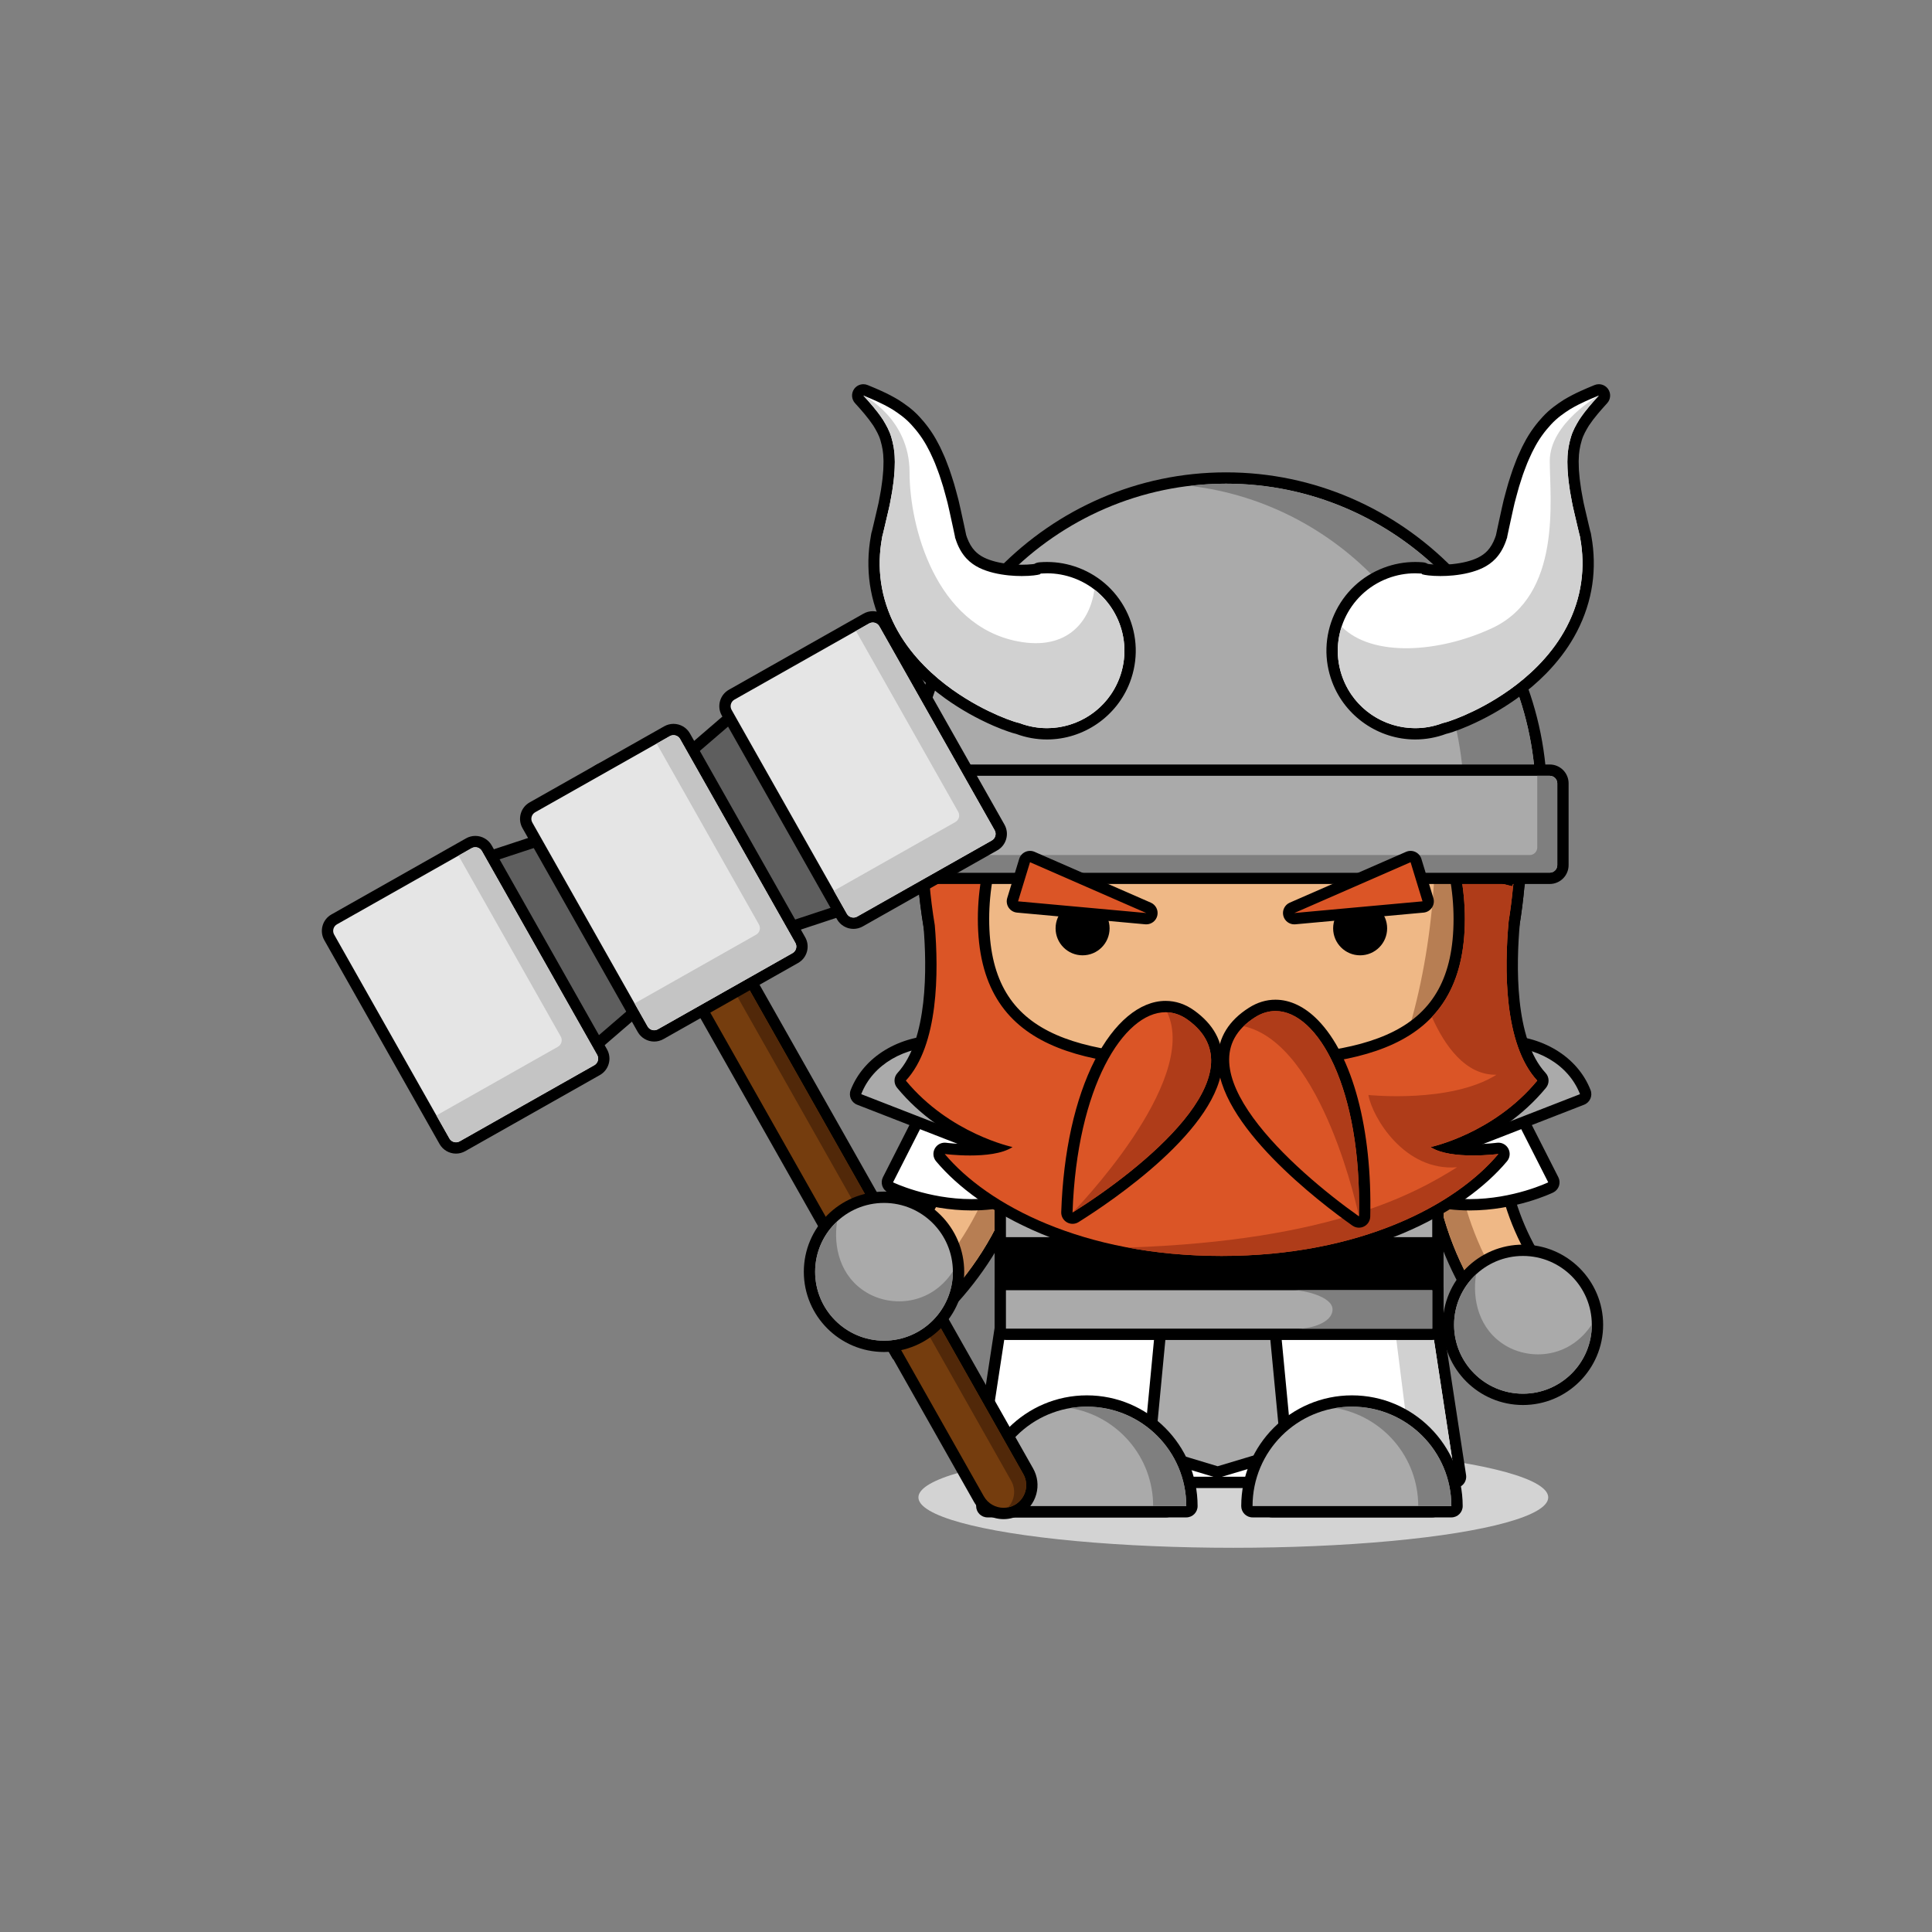 <?xml version="1.0" encoding="utf-8"?>
<!-- Generator: Adobe Illustrator 16.0.0, SVG Export Plug-In . SVG Version: 6.00 Build 0)  -->
<!DOCTYPE svg PUBLIC "-//W3C//DTD SVG 1.1//EN" "http://www.w3.org/Graphics/SVG/1.1/DTD/svg11.dtd">
<svg version="1.1" id="Layer_1" xmlns="http://www.w3.org/2000/svg" xmlns:xlink="http://www.w3.org/1999/xlink" x="0px" y="0px"
	 width="512px" height="512px" viewBox="0 0 512 512" enable-background="new 0 0 512 512" xml:space="preserve">
<rect x="0" y="0" width="512" height="512" fill="#808080" stroke="none"/>
<g>
	<g>
		<g>
			<path fill="#EFB886" d="M401.643,358.845c-13.349-14.569-28.058-39.013-22.326-72.723l0.251-1.479l19.241,3.273l-0.252,1.479
				c-4.271,25.131,6.447,43.711,16.19,54.872l0.856,0.981l-12.821,14.839L401.643,358.845z"/>
			<g>
				<path d="M380.795,286.373l16.283,2.771c-4.426,26.043,6.99,45.171,16.539,56.109l-10.868,12.578
					C390.596,344.566,375.036,320.246,380.795,286.373 M378.34,282.912l-0.503,2.958c-2.655,15.62-1.167,30.778,4.425,45.054
					c4.079,10.416,10.229,20.15,18.275,28.934l2.277,2.486l2.204-2.552l10.868-12.578l1.704-1.971l-1.714-1.963
					c-9.529-10.917-20.014-29.083-15.841-53.634l0.502-2.957l-2.957-0.503l-16.283-2.771L378.34,282.912L378.34,282.912z"/>
			</g>
		</g>
		<g>
			<path fill="#B77E53" d="M385.971,287.253c-3.806,30.414,9.541,52.725,20.925,65.778l-4.146,4.8
				c-12.153-13.265-27.713-37.585-21.954-71.458L385.971,287.253z"/>
		</g>
	</g>
	<g>
		<g>
			<path fill="#EFB886" d="M227.356,341.003l1.028-0.8c11.692-9.1,25.755-25.296,26.353-50.78l0.035-1.499l19.511,0.453l-0.034,1.5
				c-0.799,34.184-19.897,55.376-35.778,67.134l-1.355,1.004L227.356,341.003z"/>
			<g>
				<path d="M256.236,289.458l16.513,0.384c-0.803,34.351-20.713,55.259-35.171,65.964l-8.272-14.419
					C240.765,332.469,255.617,315.868,256.236,289.458 M253.308,286.389l-0.07,2.999c-0.584,24.896-14.338,40.731-25.774,49.632
					l-2.057,1.6l1.297,2.261l8.272,14.419l1.678,2.924l2.709-2.006c9.574-7.089,17.465-15.473,23.455-24.92
					c8.209-12.947,12.56-27.545,12.93-43.385l0.07-3l-3-0.069l-16.512-0.384L253.308,286.389L253.308,286.389z"/>
			</g>
		</g>
		<g>
			<path fill="#B77E53" d="M267.5,289.72c-2.061,30.581-19.415,49.939-33.078,60.584l3.156,5.502
				c14.458-10.705,34.368-31.613,35.171-65.964L267.5,289.72z"/>
		</g>
	</g>
	<g>
		<path fill="#FFFFFF" d="M257.502,319.28c-11.848-0.001-21.104-4.412-21.492-4.6c-0.362-0.176-0.639-0.489-0.768-0.871
			s-0.099-0.8,0.084-1.159l11.756-23.148c0.264-0.52,0.791-0.82,1.338-0.82c0.22,0,0.444,0.048,0.655,0.151
			c0.82,0.398,20.171,9.92,28.175,23.745c0.204,0.352,0.256,0.771,0.146,1.161c-0.11,0.39-0.375,0.719-0.732,0.911
			c-5.704,3.072-12.15,4.63-19.159,4.63C257.503,319.28,257.503,319.28,257.502,319.28z"/>
		<path d="M248.419,290.182c0,0,19.667,9.561,27.533,23.148c-6.199,3.338-12.629,4.45-18.45,4.45c-11.641,0-20.839-4.45-20.839-4.45
			L248.419,290.182 M248.421,287.181c-1.095,0-2.148,0.602-2.677,1.643l-11.756,23.148c-0.365,0.719-0.425,1.554-0.168,2.316
			c0.257,0.764,0.811,1.392,1.536,1.742c0.401,0.194,9.958,4.75,22.146,4.75c7.261,0,13.947-1.618,19.872-4.809
			c0.715-0.385,1.243-1.043,1.465-1.824c0.221-0.78,0.116-1.618-0.29-2.32c-8.231-14.219-27.981-23.937-28.818-24.344
			C249.309,287.278,248.861,287.181,248.421,287.181L248.421,287.181z"/>
	</g>
	<g>
		<path fill="#FFFFFF" d="M389.458,319.28c-7.01,0-13.457-1.558-19.161-4.63c-0.357-0.192-0.622-0.521-0.732-0.911
			c-0.11-0.391-0.059-0.81,0.146-1.161c8.004-13.825,27.355-23.347,28.175-23.745c0.212-0.103,0.435-0.151,0.655-0.151
			c0.547,0,1.074,0.301,1.339,0.82l11.756,23.148c0.182,0.359,0.212,0.777,0.084,1.159c-0.129,0.382-0.406,0.695-0.769,0.871
			C410.562,314.868,401.306,319.28,389.458,319.28z"/>
		<path d="M398.541,290.182l11.756,23.148c0,0-9.198,4.45-20.839,4.45c-5.821,0-12.251-1.112-18.45-4.45
			C378.874,299.742,398.541,290.182,398.541,290.182 M398.539,287.181c-0.44,0-0.888,0.098-1.31,0.303
			c-0.837,0.407-20.587,10.125-28.818,24.344c-0.406,0.702-0.511,1.54-0.29,2.32c0.222,0.781,0.75,1.439,1.465,1.824
			c5.925,3.19,12.611,4.809,19.872,4.809c12.188,0,21.744-4.556,22.146-4.75c0.726-0.351,1.278-0.979,1.536-1.742
			c0.258-0.763,0.197-1.598-0.168-2.316l-11.756-23.148C400.688,287.783,399.634,287.181,398.539,287.181L398.539,287.181z"/>
	</g>
	<g>
		<g>
			<g>
				<path fill="#AAAAAA" d="M278.008,310.831c-0.185,0-0.369-0.034-0.544-0.103l-49.773-19.369c-0.772-0.3-1.154-1.169-0.854-1.941
					c3.215-8.262,12.069-13.6,22.557-13.6c4.076,0,8.147,0.78,12.099,2.318c6.966,2.71,12.671,7.466,16.063,13.391
					c3.452,6.029,4.109,12.545,1.851,18.348c-0.144,0.371-0.43,0.669-0.794,0.829C278.42,310.789,278.214,310.831,278.008,310.831z"
					/>
				<path d="M249.393,277.318c3.756,0,7.692,0.712,11.555,2.216c13.745,5.348,21.382,18.689,17.06,29.797l-49.773-19.369
					C231.342,281.977,239.784,277.318,249.393,277.318 M249.393,274.318c-11.111,0-20.514,5.714-23.955,14.556
					c-0.601,1.544,0.164,3.283,1.708,3.884l49.773,19.369c0.351,0.136,0.719,0.204,1.088,0.204c0.412,0,0.823-0.085,1.208-0.254
					c0.728-0.32,1.299-0.917,1.588-1.658c2.426-6.233,1.734-13.207-1.947-19.637c-3.562-6.222-9.535-11.21-16.82-14.044
					C257.91,275.133,253.656,274.318,249.393,274.318L249.393,274.318z"/>
			</g>
		</g>
	</g>
	<g>
		<path fill="#AAAAAA" d="M403.596,370.842c-10.892,0-19.752-8.86-19.752-19.752c0-10.891,8.86-19.751,19.752-19.751
			s19.752,8.86,19.752,19.751C423.348,361.981,414.487,370.842,403.596,370.842z"/>
		<g>
			<path d="M403.596,332.839c10.08,0,18.252,8.171,18.252,18.251s-8.172,18.252-18.252,18.252s-18.252-8.172-18.252-18.252
				S393.516,332.839,403.596,332.839 M403.596,329.839c-11.719,0-21.252,9.533-21.252,21.251c0,11.719,9.533,21.252,21.252,21.252
				s21.252-9.533,21.252-21.252C424.848,339.372,415.314,329.839,403.596,329.839L403.596,329.839z"/>
		</g>
	</g>
	<path fill="#7F7F7F" d="M421.848,351.09c0-0.033-0.004-0.067-0.004-0.102c-5.883,8.953-16.234,9.57-22.869,5.59
		c-7.067-4.238-8.847-12.208-7.813-18.822c-3.572,3.332-5.818,8.064-5.818,13.334c0,10.08,8.172,18.252,18.252,18.252
		S421.848,361.17,421.848,351.09z"/>
	<g>
		<g>
			<g>
				<path fill="#AAAAAA" d="M368.945,310.831c-0.206,0-0.412-0.042-0.604-0.127c-0.364-0.16-0.65-0.458-0.794-0.829
					c-2.259-5.803-1.602-12.318,1.851-18.348c3.392-5.925,9.097-10.681,16.063-13.391c3.952-1.538,8.022-2.318,12.1-2.318
					c10.487,0,19.342,5.338,22.556,13.6c0.301,0.772-0.081,1.642-0.854,1.941l-49.773,19.369
					C369.314,310.797,369.13,310.831,368.945,310.831z"/>
				<path d="M397.561,277.318c9.608,0,18.051,4.658,21.158,12.644l-49.773,19.369c-4.322-11.107,3.314-24.449,17.06-29.797
					C389.868,278.03,393.804,277.318,397.561,277.318 M397.561,274.318L397.561,274.318c-4.264,0-8.518,0.814-12.644,2.42
					c-7.285,2.834-13.259,7.822-16.82,14.044c-3.682,6.43-4.373,13.403-1.947,19.637c0.289,0.741,0.86,1.338,1.588,1.658
					c0.385,0.169,0.796,0.254,1.208,0.254c0.369,0,0.737-0.068,1.088-0.204l49.773-19.369c1.544-0.601,2.309-2.34,1.708-3.884
					C418.074,280.032,408.671,274.318,397.561,274.318L397.561,274.318z"/>
			</g>
		</g>
	</g>
	<g>
		<path d="M271.584,361.342c-3.584,0-6.5-2.916-6.5-6.5v-67.354c0-3.584,2.916-6.5,6.5-6.5l102.961-0.973
			c3.598,0,6.514,2.916,6.514,6.5v68.326c0,3.584-2.916,6.5-6.5,6.5H271.584z"/>
		<g>
			<path d="M374.559,281.516c2.762,0,5,2.238,5,5v68.326c0,2.762-2.238,5-5,5H271.584c-2.762,0-5-2.238-5-5v-67.354
				c0-2.762,2.238-5,5-5L374.559,281.516 M374.559,278.516c-0.01,0-0.019,0-0.028,0l-102.975,0.973c-4.383,0-7.972,3.589-7.972,8
				v67.354c0,4.411,3.589,8,8,8h102.975c4.411,0,8-3.589,8-8v-68.326C382.559,282.104,378.97,278.516,374.559,278.516
				L374.559,278.516z"/>
		</g>
	</g>
	<ellipse fill="#D3D3D3" cx="326.844" cy="396.823" rx="83.453" ry="13.358"/>
	<g>
		<path d="M337.109,400.627c-0.828,0-1.5-0.672-1.5-1.5v-19.931c0-6.913-5.625-12.538-12.538-12.538s-12.538,5.625-12.538,12.538
			v19.931c0,0.828-0.672,1.5-1.5,1.5h-42.449c-0.828,0-1.5-0.672-1.5-1.5v-47.024c0-0.828,0.672-1.5,1.5-1.5h112.975
			c0.828,0,1.5,0.672,1.5,1.5v47.024c0,0.828-0.672,1.5-1.5,1.5H337.109z"/>
		<path d="M379.559,352.103v47.024h-42.449v-19.931c0-7.753-6.285-14.038-14.038-14.038s-14.038,6.285-14.038,14.038v19.931h-42.449
			v-47.024H379.559 M379.559,349.103H266.584c-1.657,0-3,1.343-3,3v47.024c0,1.657,1.343,3,3,3h42.449c1.657,0,3-1.343,3-3v-19.931
			c0-6.087,4.951-11.038,11.038-11.038s11.038,4.951,11.038,11.038v19.931c0,1.657,1.343,3,3,3h42.449c1.657,0,3-1.343,3-3v-47.024
			C382.559,350.445,381.216,349.103,379.559,349.103L379.559,349.103z"/>
	</g>
	<g>
		<path fill="#FFFFFF" d="M260.584,392.842c-0.438,0-0.854-0.191-1.138-0.522c-0.285-0.332-0.411-0.771-0.345-1.204l6-39.239
			c0.111-0.732,0.741-1.273,1.482-1.273h112.975c0.741,0,1.371,0.541,1.482,1.273l6,39.239c0.066,0.433-0.06,0.872-0.345,1.204
			c-0.284,0.331-0.7,0.522-1.138,0.522H260.584z"/>
		<g>
			<path d="M379.559,352.103l6,39.239H260.584l6-39.239H379.559 M379.559,349.103H266.584c-1.481,0-2.741,1.082-2.966,2.547
				l-6,39.239c-0.132,0.864,0.12,1.744,0.689,2.407c0.57,0.664,1.401,1.046,2.276,1.046h124.975c0.875,0,1.706-0.382,2.276-1.046
				c0.569-0.663,0.821-1.543,0.689-2.407l-6-39.239C382.3,350.185,381.04,349.103,379.559,349.103L379.559,349.103z"/>
		</g>
	</g>
	<g>
		<polygon fill="#D1D1D1" points="379.559,352.103 369.671,352.103 374.62,391.342 385.559,391.342 		"/>
	</g>
	<g>
		<path fill="#E5E5E5" d="M323.68,233.174c-8.682,0-15.744-7.063-15.744-15.744s7.063-15.744,15.744-15.744
			s15.744,7.063,15.744,15.744S332.361,233.174,323.68,233.174z"/>
		<path d="M323.68,203.186c7.866,0,14.244,6.378,14.244,14.244s-6.378,14.244-14.244,14.244s-14.244-6.378-14.244-14.244
			S315.813,203.186,323.68,203.186 M323.68,200.186c-9.509,0-17.244,7.736-17.244,17.244s7.735,17.244,17.244,17.244
			s17.244-7.736,17.244-17.244S333.188,200.186,323.68,200.186L323.68,200.186z"/>
	</g>
	<g>
		<path fill="#AAAAAA" d="M266.584,329.351c-0.828,0-1.5-0.672-1.5-1.5v-37.669c0-0.828,0.672-1.5,1.5-1.5h112.975
			c0.828,0,1.5,0.672,1.5,1.5v37.669c0,0.828-0.672,1.5-1.5,1.5H266.584z"/>
		<g>
			<path d="M379.559,290.182v37.669H266.584v-37.669H379.559 M379.559,287.182H266.584c-1.657,0-3,1.343-3,3v37.669
				c0,1.657,1.343,3,3,3h112.975c1.657,0,3-1.343,3-3v-37.669C382.559,288.524,381.216,287.182,379.559,287.182L379.559,287.182z"/>
		</g>
	</g>
	<path fill="#EFB886" stroke="#000000" stroke-width="3" stroke-linecap="round" stroke-miterlimit="10" d="M311.752,276.413
		c0,0,12.262,6.131,26.303,0"/>
	<g>
		<path fill="#EFB886" d="M323.68,329.351c-43.79,0-79.416-48.415-79.416-107.926c0-40.283,35.626-73.056,79.416-73.056
			s79.416,32.772,79.416,73.056C403.096,280.936,367.47,329.351,323.68,329.351z"/>
		<path d="M323.68,149.869c43.031,0,77.916,32.037,77.916,71.556c0,58.777-34.885,106.426-77.916,106.426
			c-43.032,0-77.916-47.648-77.916-106.426C245.764,181.906,280.647,149.869,323.68,149.869 M323.68,146.869
			c-44.617,0-80.916,33.445-80.916,74.556c0,29.06,8.311,56.415,23.4,77.026c15.296,20.894,35.722,32.399,57.516,32.399
			c21.793,0,42.219-11.506,57.516-32.399c15.09-20.611,23.4-47.967,23.4-77.026C404.596,180.314,368.297,146.869,323.68,146.869
			L323.68,146.869z"/>
	</g>
	<g>
		<path fill="#B77E53" d="M323.68,149.869c31.328,0,56.725,32.037,56.725,71.556c0,58.777-25.396,106.426-56.725,106.426
			c43.031,0,77.916-47.648,77.916-106.426C401.596,181.906,366.711,149.869,323.68,149.869z"/>
	</g>
	<circle cx="286.897" cy="246.015" r="7.155"/>
	<circle cx="360.451" cy="246.015" r="7.155"/>
	<g>
		<path fill="#AAAAAA" d="M322.687,390.069c-0.146,0-0.292-0.021-0.434-0.064l-16.566-5c-0.684-0.206-1.128-0.866-1.06-1.578
			l3-31.467c0.073-0.77,0.72-1.357,1.493-1.357h27.25c0.773,0,1.42,0.588,1.493,1.357l3,31.467c0.068,0.713-0.377,1.374-1.063,1.579
			l-16.684,5C322.977,390.048,322.832,390.069,322.687,390.069z"/>
		<g>
			<path d="M336.37,352.103l3,31.467l-16.684,5l-16.566-5l3-31.467H336.37 M336.37,349.103h-27.25c-1.547,0-2.84,1.176-2.986,2.715
				l-3,31.467c-0.136,1.423,0.751,2.744,2.119,3.157l16.566,5c0.283,0.085,0.575,0.128,0.867,0.128c0.29,0,0.58-0.042,0.861-0.126
				l16.684-5c1.371-0.411,2.261-1.733,2.125-3.159l-3-31.467C339.21,350.278,337.917,349.103,336.37,349.103L336.37,349.103z"/>
		</g>
	</g>
	<g>
		<path fill="#AAAAAA" d="M266.584,353.603c-0.828,0-1.5-0.672-1.5-1.5v-10.177c0-0.828,0.672-1.5,1.5-1.5h112.975
			c0.828,0,1.5,0.672,1.5,1.5v10.177c0,0.828-0.672,1.5-1.5,1.5H266.584z"/>
		<g>
			<path d="M379.559,341.926v10.177H266.584v-10.177H379.559 M379.559,338.926H266.584c-1.657,0-3,1.343-3,3v10.177
				c0,1.657,1.343,3,3,3h112.975c1.657,0,3-1.343,3-3v-10.177C382.559,340.269,381.216,338.926,379.559,338.926L379.559,338.926z"/>
		</g>
	</g>
	<g>
		<path fill="#AAAAAA" d="M261.689,400.627c-0.828,0-1.5-0.672-1.5-1.5c0-15.354,12.49-27.844,27.844-27.844
			s27.844,12.49,27.844,27.844c0,0.828-0.672,1.5-1.5,1.5H261.689z"/>
		<g>
			<path d="M288.033,372.783c14.549,0,26.344,11.795,26.344,26.344h-52.688C261.689,384.578,273.484,372.783,288.033,372.783
				 M288.033,369.783c-16.181,0-29.344,13.163-29.344,29.344c0,1.657,1.343,3,3,3h52.688c1.657,0,3-1.343,3-3
				C317.377,382.946,304.214,369.783,288.033,369.783L288.033,369.783z"/>
		</g>
	</g>
	<g>
		<path fill="#AAAAAA" d="M331.939,400.627c-0.828,0-1.5-0.672-1.5-1.5c0-15.354,12.49-27.844,27.844-27.844
			s27.844,12.49,27.844,27.844c0,0.828-0.672,1.5-1.5,1.5H331.939z"/>
		<g>
			<path d="M358.283,372.783c14.549,0,26.344,11.795,26.344,26.344h-52.688C331.939,384.578,343.734,372.783,358.283,372.783
				 M358.283,369.783c-16.181,0-29.344,13.163-29.344,29.344c0,1.657,1.343,3,3,3h52.688c1.657,0,3-1.343,3-3
				C387.627,382.946,374.464,369.783,358.283,369.783L358.283,369.783z"/>
		</g>
	</g>
	<g>
		<path fill="#7F7F7F" d="M288.033,372.783c-1.497,0-2.962,0.131-4.391,0.371c12.458,2.092,21.953,12.92,21.953,25.973h8.781
			C314.377,384.578,302.582,372.783,288.033,372.783z"/>
	</g>
	<g>
		<path fill="#7F7F7F" d="M358.283,372.783c-1.497,0-2.962,0.131-4.391,0.371c12.458,2.092,21.953,12.92,21.953,25.973h8.781
			C384.627,384.578,372.832,372.783,358.283,372.783z"/>
	</g>
	<g>
		<path fill="#D1D1D1" d="M387.847,250.019L387.847,250.019c-0.006,0.055-0.017,0.105-0.022,0.16
			c-0.151,1.273-0.356,2.488-0.595,3.666c-0.083,0.41-0.161,0.824-0.255,1.223c0,0-0.001,0.006-0.002,0.008
			c-0.053,0.227-0.106,0.453-0.163,0.676c0,0-0.001,0.002-0.001,0.004c-0.072,0.286-0.159,0.557-0.236,0.838
			c-0.135,0.484-0.26,0.979-0.411,1.447c0,0,0,0.002-0.001,0.004c-0.21,0.65-0.445,1.273-0.687,1.891
			c-0.389,0.997-0.811,1.958-1.275,2.872l-0.001,0.001c-0.322,0.633-0.66,1.248-1.019,1.843c-0.001,0.001-0.002,0.003-0.003,0.005
			c-0.063,0.104-0.132,0.204-0.196,0.308c-0.006,0.009-0.011,0.017-0.016,0.024c-0.304,0.486-0.619,0.961-0.946,1.423l0,0
			c-0.346,0.488-0.712,0.954-1.084,1.415c-0.113,0.14-0.22,0.286-0.335,0.424c-0.004,0.004-0.007,0.008-0.011,0.013
			c-0.336,0.399-0.691,0.779-1.047,1.158c-0.183,0.192-0.356,0.396-0.543,0.583h-0.001c-0.254,0.256-0.521,0.496-0.785,0.742
			c-0.249,0.232-0.496,0.467-0.753,0.691c-0.006,0.005-0.012,0.01-0.018,0.016c-0.144,0.125-0.286,0.25-0.433,0.373l-0.002,0.002
			c-0.143,0.119-0.296,0.229-0.44,0.346c-0.456,0.367-0.916,0.73-1.396,1.074c-0.003,0.002-0.006,0.004-0.009,0.006
			c-0.244,0.175-0.5,0.338-0.751,0.508c-0.41,0.276-0.82,0.553-1.246,0.813c-0.001,0.001-0.002,0.001-0.002,0.001
			c-0.458,0.281-0.925,0.552-1.399,0.814c-0.002,0.001-0.004,0.002-0.006,0.004c-0.143,0.078-0.281,0.16-0.425,0.238
			c-0.003,0.001-0.005,0.002-0.008,0.004c-0.604,0.323-1.224,0.633-1.855,0.93c-0.002,0.001-0.004,0.002-0.006,0.003
			c-0.183,0.085-0.369,0.166-0.554,0.249l-0.001,0.001c-0.013,0.006-0.025,0.011-0.038,0.017c-1.378,0.621-2.81,1.188-4.304,1.695
			c-0.014,0.004-0.027,0.009-0.041,0.014c-0.49,0.165-0.991,0.319-1.493,0.473c-0.385,0.118-0.769,0.236-1.161,0.349
			c-0.002,0.001-0.004,0.001-0.006,0.002c-0.553,0.157-1.112,0.309-1.678,0.454c-0.02,0.005-0.038,0.01-0.057,0.015
			c-1.941,0.495-3.958,0.919-6.044,1.278c-0.004,0-0.009,0.001-0.013,0.002c-0.718,0.123-1.443,0.24-2.177,0.35
			c-0.006,0.001-0.012,0.002-0.018,0.003c-0.091,0.013-0.18,0.028-0.271,0.042c-0.004,0.001-0.008,0.002-0.012,0.002
			c-0.007,0-0.014,0.002-0.021,0.003h-0.001c3.002,21.526-1.687,34.422-10.865,43.777c31.665-9.646,56.064-45.609,60.247-90.216
			c0-0.053,0.003-0.104,0.003-0.158c-2.318-0.6-4.632-1.163-6.939-1.693c-2.31-0.531-4.613-1.027-6.91-1.495
			c0.706,3.823,1.094,7.758,1.094,11.786C388.206,245.815,388.081,247.976,387.847,250.019z"/>
	</g>
	<g>
		<path fill="#DB5526" d="M323.68,334.339c-37.859,0-63.289-14.234-74.464-27.556c-0.397-0.474-0.463-1.143-0.166-1.685
			c0.266-0.485,0.772-0.779,1.315-0.779c0.064,0,0.13,0.004,0.195,0.013c0.029,0.004,2.967,0.384,6.517,0.384
			c2.538,0,4.733-0.188,6.532-0.552c-5.872-2.029-16.443-6.819-24.709-16.836c-0.478-0.579-0.454-1.422,0.056-1.974
			c8.471-9.163,8.202-28.948,7.28-39.97c-0.628-3.771-1.11-7.602-1.434-11.387c-0.069-0.815,0.527-1.535,1.34-1.62
			c1.707-0.176,6.47-0.738,13.814-2.135c0.094-0.018,0.188-0.026,0.28-0.026c0.393,0,0.774,0.154,1.058,0.437
			c0.352,0.35,0.508,0.85,0.417,1.336c-0.71,3.84-1.07,7.718-1.07,11.527c0,35.123,29.815,38.032,63.032,38.032
			s63.032-2.909,63.032-38.032c0-3.8-0.359-7.673-1.068-11.514c-0.091-0.49,0.068-0.993,0.424-1.343
			c0.283-0.278,0.661-0.43,1.051-0.43c0.1,0,0.199,0.01,0.299,0.03c4.213,0.857,8.396,1.809,12.453,2.833
			c0.272-0.451,0.763-0.723,1.283-0.723c0.137,0,0.276,0.019,0.415,0.059c0.742,0.214,1.201,0.957,1.06,1.716
			c-0.002,0.008-0.059,0.317-0.15,0.867c-0.001,0.016-0.002,0.033-0.004,0.049c-0.287,3.093-0.681,6.217-1.169,9.286
			c-1.032,11.321-1.461,31.65,7.189,41.008c0.51,0.552,0.533,1.395,0.056,1.974c-8.266,10.017-18.837,14.807-24.709,16.836
			c1.799,0.364,3.994,0.552,6.532,0.552c3.549,0,6.487-0.38,6.517-0.384c0.065-0.009,0.131-0.013,0.195-0.013
			c0.542,0,1.05,0.294,1.315,0.779c0.297,0.542,0.231,1.211-0.166,1.685c-11.175,13.321-36.604,27.556-74.464,27.556H323.68z"/>
		<g>
			<path d="M260.237,231.717c-0.708,3.827-1.096,7.768-1.096,11.8c0,35.64,28.892,39.532,64.532,39.532s64.532-3.893,64.532-39.532
				c0-4.028-0.388-7.963-1.094-11.786c4.521,0.92,9.072,1.96,13.641,3.138l0.395-0.998c0,0-0.07,0.377-0.181,1.05
				c0.003,0.001,0.005,0.001,0.008,0.002c-0.29,3.124-0.681,6.204-1.165,9.238c-1.129,12.335-1.355,32.55,7.577,42.213
				c-11.646,14.113-28.274,17.608-28.274,17.608c2.714,1.796,7.364,2.234,11.255,2.234c3.7,0,6.712-0.396,6.712-0.396
				c-11.324,13.5-36.624,27.02-73.314,27.02h-0.085c-36.69,0-61.99-13.52-73.314-27.02c0,0,3.011,0.396,6.712,0.396
				c3.89,0,8.542-0.438,11.255-2.234c0,0-16.629-3.495-28.274-17.608c8.686-9.396,8.711-28.771,7.668-41.175
				c-0.619-3.707-1.101-7.485-1.429-11.328C247.845,233.71,252.725,233.146,260.237,231.717 M260.237,228.717
				c-0.187,0-0.374,0.018-0.561,0.053c-7.288,1.386-12.001,1.942-13.688,2.117c-1.627,0.168-2.82,1.609-2.681,3.239
				c0.325,3.805,0.809,7.654,1.438,11.445c0.897,10.787,1.174,30.041-6.892,38.767c-1.019,1.102-1.066,2.788-0.111,3.945
				c6.189,7.501,13.646,12.152,19.576,14.933c-0.08,0-0.161,0.001-0.242,0.001c-3.464,0-6.292-0.367-6.32-0.371
				c-0.131-0.017-0.263-0.025-0.393-0.025c-1.084,0-2.098,0.589-2.629,1.557c-0.595,1.085-0.464,2.424,0.332,3.371
				c11.391,13.581,37.237,28.092,75.613,28.092h0.085c38.376,0,64.222-14.511,75.613-28.092c0.795-0.947,0.927-2.286,0.331-3.371
				c-0.531-0.968-1.545-1.557-2.629-1.557c-0.13,0-0.261,0.009-0.393,0.025c-0.026,0.004-2.88,0.371-6.32,0.371
				c-0.081,0-0.162-0.001-0.242-0.001c5.93-2.78,13.387-7.432,19.575-14.933c0.956-1.157,0.908-2.844-0.11-3.945
				c-8.244-8.919-7.808-28.722-6.802-39.804c0.49-3.085,0.885-6.225,1.174-9.333c0-0.001,0-0.003,0-0.005
				c0.081-0.484,0.132-0.759,0.135-0.774c0.282-1.519-0.635-3.004-2.119-3.432c-0.276-0.079-0.556-0.117-0.831-0.117
				c-0.632,0-1.242,0.201-1.746,0.561c-3.819-0.951-7.741-1.836-11.69-2.64c-0.198-0.041-0.398-0.06-0.598-0.06
				c-0.778,0-1.535,0.303-2.102,0.859c-0.712,0.699-1.029,1.705-0.849,2.686c0.692,3.75,1.044,7.533,1.044,11.241
				c0,30.71-21.626,36.532-61.532,36.532s-61.532-5.822-61.532-36.532c0-3.717,0.352-7.503,1.046-11.254
				c0.18-0.974-0.132-1.974-0.834-2.672C261.786,229.025,261.022,228.717,260.237,228.717L260.237,228.717z"/>
		</g>
	</g>
	<g>
		<path fill="#DB5526" d="M284.234,322.827c-0.259,0-0.518-0.066-0.749-0.2c-0.48-0.277-0.77-0.797-0.75-1.352
			c1.171-34.132,14.218-54.528,26.154-54.528c2.365,0,4.623,0.76,6.711,2.258c4.703,3.372,7.008,7.589,6.853,12.533
			c-0.54,17.137-31.269,37.211-37.423,41.061C284.787,322.751,284.511,322.827,284.234,322.827z"/>
		<g>
			<path d="M308.891,268.247c2.012,0,3.982,0.647,5.836,1.977c19.798,14.195-12.289,39.716-30.492,51.104
				C285.379,287.969,297.777,268.247,308.891,268.247 M308.89,265.247c-6.841,0-13.671,5.712-18.739,15.67
				c-5.283,10.38-8.366,24.318-8.914,40.308c-0.038,1.108,0.539,2.147,1.5,2.701c0.464,0.268,0.981,0.401,1.498,0.401
				c0.553,0,1.105-0.152,1.591-0.457c8.806-5.508,37.577-24.837,38.127-42.285c0.173-5.476-2.343-10.118-7.478-13.8
				C314.127,266.102,311.574,265.247,308.89,265.247L308.89,265.247z"/>
		</g>
	</g>
	<path fill="#AF3C19" d="M314.727,270.224c-1.72-1.234-3.543-1.861-5.404-1.945c8.718,18.541-25.088,53.049-25.088,53.049
		C302.438,309.939,334.524,284.419,314.727,270.224z"/>
	<g>
		<path fill="#AAAAAA" d="M242.798,213.285c-0.829,0-1.5-0.671-1.5-1.5c0-46.927,37.505-85.105,83.605-85.105
			s83.605,38.178,83.605,85.105c0,0.829-0.672,1.5-1.5,1.5H242.798z"/>
		<g>
			<path d="M324.903,128.18c45.346,0,82.105,37.432,82.105,83.605H242.798C242.798,165.611,279.558,128.18,324.903,128.18
				 M324.903,125.18c-46.928,0-85.105,38.851-85.105,86.605c0,1.657,1.343,3,3,3h164.211c1.657,0,3-1.343,3-3
				C410.009,164.031,371.831,125.18,324.903,125.18L324.903,125.18z"/>
		</g>
	</g>
	<g>
		<path fill="#7F7F7F" d="M324.903,128.18c-3.228,0-6.404,0.21-9.534,0.579c40.851,4.813,72.57,40.139,72.57,83.026h19.069
			C407.009,165.611,370.249,128.18,324.903,128.18z"/>
	</g>
	<g>
		<path fill="#FFFFFF" d="M375.045,194.469c-9.086,0-17.357-5.707-20.583-14.203c-4.31-11.348,1.416-24.086,12.765-28.396
			c2.515-0.955,5.144-1.438,7.812-1.438c0.565,0,1.128,0.022,1.688,0.065l0.227,0.023c0.304,0.033,0.598,0.157,0.839,0.346
			c0.233,0.045,0.546,0.094,0.958,0.141c0.611,0.068,1.63,0.15,2.986,0.15l0,0c1.1,0,2.201-0.055,3.274-0.162
			c2.937-0.302,5.403-0.929,7.327-1.864c1.188-0.588,2.127-1.271,2.943-2.145c0.953-1.013,1.759-2.375,2.334-3.939l0.322-0.935
			c0.008-0.063,0.018-0.124,0.029-0.182l-0.007-0.002c0,0,0.519-2.432,0.519-2.432l0.945-4.328l0.509-2.232l0.781-2.909
			c0.133-0.493,0.265-0.982,0.413-1.474l0.679-2.128c0.312-1.05,0.722-2.113,1.118-3.142c0.131-0.339,0.261-0.675,0.385-1.005
			c0.188-0.488,0.406-0.966,0.623-1.437l0.414-0.909c0.256-0.56,0.52-1.139,0.859-1.729c1.472-2.933,3.383-5.277,4.721-6.714
			c1.745-1.91,3.632-3.193,5.263-4.245c1.4-0.839,2.752-1.544,4.296-2.246c1.168-0.531,2.084-0.919,2.714-1.175l0.929-0.387
			c0.188-0.079,0.384-0.116,0.577-0.116c0.475,0,0.936,0.225,1.224,0.631c0.406,0.572,0.362,1.348-0.105,1.87l-0.683,0.76
			c-0.445,0.488-1.078,1.203-1.851,2.12c-0.945,1.12-1.762,2.204-2.498,3.313c-0.772,1.265-1.594,2.679-2.05,4.264
			c-0.563,1.905-0.832,3.605-0.851,5.36c0,0.038-0.002,0.075-0.006,0.113c-0.027,0.325-0.017,0.719-0.005,1.137
			c0,0,0.02,0.691,0.022,0.895c0.005,0.314,0.01,0.628,0.038,0.96c0.035,0.349,0.064,0.71,0.094,1.072
			c0.063,0.78,0.124,1.516,0.251,2.297l0.257,1.826c0.057,0.364,0.131,0.758,0.205,1.153l0.462,2.489l0.678,2.925l0.646,2.758
			l0.483,2.026c0.058,0.125,0.099,0.259,0.121,0.399l0.36,2.211c0.58,4.098,0.49,8.326-0.256,12.256
			c-0.757,4.073-2.292,8.209-4.438,11.956c-1.84,3.239-4.239,6.381-7.128,9.333c-2.287,2.331-4.774,4.45-7.604,6.479
			c-3.916,2.789-7.998,5.096-12.483,7.058c-1.419,0.612-2.795,1.146-3.987,1.546c-0.25,0.086-0.494,0.165-0.727,0.234l-0.141,0.043
			c-0.172,0.053-0.321,0.098-0.559,0.152l-0.326,0.077C380.335,193.986,377.71,194.469,375.045,194.469z"/>
		<path d="M423.704,104.819c0,0-0.236,0.264-0.681,0.758c-0.447,0.49-1.094,1.22-1.883,2.156c-0.789,0.936-1.703,2.098-2.601,3.449
			c-0.848,1.387-1.732,2.91-2.241,4.679c-0.522,1.769-0.887,3.636-0.909,5.759c-0.043,0.501-0.015,1.058-0.002,1.603
			c0.021,0.552,0.008,1.075,0.058,1.647c0.114,1.157,0.16,2.263,0.358,3.48c0.084,0.594,0.167,1.191,0.252,1.794
			c0.094,0.604,0.222,1.233,0.332,1.85c0.114,0.615,0.23,1.234,0.346,1.856c0.141,0.613,0.281,1.23,0.424,1.849
			c0.303,1.293,0.607,2.596,0.914,3.903l0.492,2.065l0.062,0.258l0.016,0.065l0.008,0.032c0.001,0.027,0.002,0.037,0.002,0.037
			c0.002,0,0.001-0.147,0.002-0.147s0.001,0.001,0.001,0.005l0.028,0.169l0.113,0.679l0.22,1.369
			c0.521,3.682,0.518,7.707-0.248,11.738c-0.749,4.028-2.268,8.001-4.266,11.49c-1.993,3.509-4.428,6.505-6.898,9.03
			c-2.479,2.527-5.01,4.591-7.406,6.309c-4.811,3.426-9.072,5.53-12.21,6.902c-1.575,0.68-2.879,1.168-3.864,1.499
			c-0.239,0.082-0.465,0.155-0.68,0.22c-0.217,0.064-0.346,0.111-0.603,0.17c-0.2,0.05-0.42,0.096-0.454,0.11
			c-0.041,0.016-0.062,0.023-0.062,0.023c-2.397,0.91-4.859,1.342-7.279,1.342c-8.274,0-16.069-5.042-19.181-13.235
			c-4.022-10.592,1.303-22.438,11.895-26.461c2.396-0.91,4.859-1.341,7.279-1.341c0.526,0,1.051,0.021,1.572,0.061l0.183,0.02
			c0,0,0.022,0.001,0.065,0.005c0.05,0.003-0.045,0.029-0.079,0.054c-0.091,0.034-0.015,0.045,0.012,0.068
			c0.029,0.024,0.086,0.047,0.166,0.068c0.289,0.095,0.85,0.202,1.622,0.29c0.834,0.093,1.919,0.16,3.156,0.16
			c1.052,0,2.213-0.048,3.424-0.169c2.639-0.271,5.441-0.846,7.833-2.008c1.199-0.594,2.341-1.354,3.384-2.47
			c1.042-1.108,1.968-2.601,2.646-4.446l0.242-0.705l0.125-0.358l0.031-0.09c0,0.001,0,0.001,0,0.001
			c0.003,0,0.001-0.198,0.003-0.198c0.001,0,0.001,0.008,0.002,0.026l0.007-0.032l0.014-0.064l0.056-0.26l0.442-2.075
			c0.316-1.448,0.632-2.891,0.944-4.32c0.169-0.743,0.338-1.482,0.506-2.219c0.194-0.725,0.387-1.446,0.579-2.163
			c0.198-0.716,0.376-1.414,0.589-2.12c0.226-0.707,0.449-1.41,0.671-2.105c0.408-1.371,0.987-2.766,1.479-4.076
			c0.254-0.659,0.584-1.324,0.867-1.964c0.295-0.642,0.567-1.268,0.925-1.888c1.241-2.47,2.881-4.682,4.519-6.441
			c1.643-1.797,3.448-3.02,4.979-4.007c1.574-0.942,2.957-1.62,4.103-2.141c1.145-0.521,2.042-0.9,2.659-1.151
			C423.377,104.956,423.704,104.819,423.704,104.819 M423.703,101.819c-0.388,0-0.78,0.076-1.156,0.232l-0.938,0.391
			c-0.552,0.225-1.5,0.623-2.748,1.19c-1.596,0.725-2.994,1.456-4.401,2.297c-0.028,0.018-0.058,0.035-0.085,0.053
			c-1.71,1.103-3.691,2.452-5.566,4.504c-1.375,1.477-3.362,3.914-4.948,7.044c-0.353,0.623-0.621,1.21-0.88,1.779l-0.127,0.277
			c-0.104,0.232-0.193,0.428-0.285,0.626c-0.221,0.48-0.45,0.977-0.656,1.512c-0.132,0.352-0.26,0.683-0.389,1.018
			c-0.403,1.046-0.82,2.128-1.156,3.251l-0.281,0.883l-0.382,1.196c-0.167,0.552-0.303,1.054-0.439,1.562l-0.183,0.669l-0.31,1.159
			l-0.275,1.027c-0.01,0.037-0.019,0.073-0.027,0.11l-0.134,0.586l-0.373,1.634l-0.329,1.508l-0.62,2.837l-0.445,2.09l-0.056,0.257
			l-0.015,0.07v0c-0.015,0.066-0.027,0.134-0.037,0.203l-0.029,0.083l-0.235,0.687c-0.506,1.365-1.199,2.539-2.006,3.398
			c-0.695,0.744-1.498,1.325-2.529,1.836c-1.746,0.848-4.044,1.428-6.809,1.712c-1.017,0.102-2.067,0.154-3.117,0.154
			c-1.004,0-2.007-0.05-2.824-0.141c-0.191-0.022-0.356-0.044-0.495-0.064c-0.384-0.232-0.821-0.38-1.286-0.422l0,0
			c-0.003,0-0.006,0-0.009,0c-0.014-0.001-0.028-0.002-0.043-0.003c-0.005,0-0.01-0.001-0.015-0.001l-0.134-0.014
			c-0.029-0.003-0.059-0.006-0.088-0.008c-0.598-0.046-1.205-0.069-1.804-0.069c-2.851,0-5.658,0.517-8.344,1.536
			c-5.872,2.23-10.524,6.613-13.1,12.342s-2.765,12.117-0.535,17.989c3.445,9.074,12.28,15.17,21.985,15.17
			c2.813,0,5.585-0.504,8.24-1.498c0.078-0.018,0.166-0.039,0.252-0.06c0.266-0.062,0.439-0.114,0.637-0.175l0.123-0.038
			c0.258-0.077,0.52-0.162,0.798-0.257c1.214-0.408,2.63-0.957,4.08-1.583c4.595-2.009,8.765-4.367,12.762-7.213
			c2.909-2.085,5.461-4.259,7.808-6.651c2.982-3.048,5.459-6.294,7.365-9.649c2.223-3.882,3.817-8.181,4.606-12.424
			c0.774-4.078,0.868-8.476,0.27-12.708c-0.003-0.018-0.006-0.036-0.009-0.055l-0.22-1.369l-0.116-0.697l-0.023-0.141
			c-0.034-0.222-0.093-0.435-0.173-0.637l-0.455-1.909l-0.643-2.746l-0.269-1.146l-0.274-1.199l-0.132-0.576l-0.183-0.977
			l-0.152-0.817c-0.035-0.198-0.076-0.417-0.117-0.635c-0.07-0.378-0.143-0.757-0.199-1.126l-0.108-0.774l-0.138-0.979
			c-0.003-0.021-0.006-0.042-0.01-0.062c-0.117-0.723-0.175-1.43-0.236-2.178c-0.03-0.37-0.061-0.74-0.098-1.115
			c-0.02-0.229-0.024-0.502-0.029-0.819c-0.004-0.215-0.008-0.431-0.016-0.65l-0.007-0.263c-0.011-0.357-0.021-0.726,0-0.966
			c0.006-0.075,0.01-0.149,0.011-0.225c0.017-1.612,0.267-3.182,0.786-4.94c0.405-1.407,1.155-2.705,1.895-3.916
			c0.696-1.045,1.47-2.069,2.363-3.128c0.813-0.964,1.431-1.657,1.806-2.068l0.699-0.777c0.936-1.044,1.023-2.598,0.211-3.741
			C425.572,102.27,424.651,101.819,423.703,101.819L423.703,101.819z"/>
	</g>
	<g>
		<path fill="#FFFFFF" d="M277.463,194.469c-2.665,0-5.29-0.483-7.803-1.436l-0.354-0.084c-0.209-0.047-0.358-0.093-0.53-0.146
			l-0.138-0.042c-0.235-0.071-0.479-0.15-0.738-0.239c-1.184-0.397-2.56-0.931-3.973-1.541c-4.491-1.964-8.573-4.272-12.485-7.058
			c-2.834-2.032-5.321-4.15-7.607-6.48c-2.89-2.954-5.29-6.096-7.132-9.34c-2.143-3.742-3.678-7.878-4.436-11.957
			c-0.746-3.924-0.835-8.153-0.259-12.223l0.365-2.239c0.022-0.14,0.063-0.274,0.121-0.399l0.484-2.032l0.913-3.897l0.422-1.842
			l0.45-2.427c0.074-0.395,0.148-0.789,0.208-1.173l0.249-1.774c0.132-0.813,0.192-1.549,0.256-2.329
			c0.029-0.361,0.059-0.723,0.095-1.089c0.027-0.314,0.031-0.628,0.037-0.942c0.003-0.204,0.022-0.895,0.022-0.895
			c0.012-0.417,0.023-0.812-0.005-1.137c-0.003-0.038-0.005-0.075-0.005-0.113c-0.019-1.754-0.288-3.455-0.848-5.35
			c-0.459-1.595-1.28-3.009-2.083-4.321c-0.707-1.062-1.523-2.145-2.467-3.264c-0.773-0.918-1.406-1.632-1.844-2.113l-0.69-0.768
			c-0.468-0.522-0.512-1.298-0.105-1.87c0.289-0.406,0.749-0.631,1.223-0.631c0.194,0,0.39,0.038,0.578,0.116l0.939,0.392
			c0.619,0.251,1.535,0.639,2.704,1.171c1.543,0.701,2.895,1.406,4.252,2.219c1.673,1.079,3.56,2.362,5.315,4.282
			c1.329,1.427,3.24,3.772,4.752,6.78c0.299,0.514,0.563,1.093,0.818,1.653l0.414,0.909c0.217,0.47,0.436,0.949,0.619,1.424
			c0.128,0.343,0.258,0.679,0.389,1.018c0.396,1.029,0.807,2.092,1.127,3.169l0.663,2.078c0.155,0.515,0.288,1.004,0.42,1.497
			l0.767,2.854l0.52,2.275l0.947,4.333c0,0,0.506,2.37,0.511,2.397c0.018,0.077,0.03,0.159,0.038,0.246l0.326,0.946
			c0.565,1.535,1.371,2.896,2.321,3.906c0.819,0.876,1.759,1.56,2.957,2.153c1.913,0.93,4.38,1.558,7.32,1.86
			c1.069,0.107,2.171,0.162,3.271,0.162c1.356,0,2.375-0.082,2.99-0.15c0.389-0.044,0.689-0.09,0.909-0.131
			c0.245-0.207,0.555-0.337,0.89-0.356l0.177-0.019c0.604-0.047,1.166-0.069,1.731-0.069c2.668,0,5.297,0.484,7.812,1.438
			c11.349,4.31,17.074,17.048,12.765,28.396C294.82,188.761,286.549,194.469,277.463,194.469z"/>
		<path d="M228.804,104.819c0,0,0.327,0.137,0.941,0.393c0.617,0.251,1.515,0.631,2.659,1.151c1.146,0.521,2.528,1.198,4.103,2.141
			c1.53,0.987,3.336,2.21,4.979,4.007c1.638,1.76,3.277,3.972,4.519,6.441c0.357,0.62,0.63,1.246,0.925,1.888
			c0.283,0.64,0.613,1.305,0.867,1.964c0.491,1.311,1.07,2.705,1.479,4.076c0.222,0.695,0.445,1.398,0.671,2.105
			c0.213,0.706,0.391,1.404,0.589,2.12c0.192,0.717,0.385,1.438,0.579,2.163c0.168,0.736,0.337,1.476,0.506,2.219
			c0.313,1.43,0.628,2.872,0.944,4.32l0.442,2.075l0.056,0.26l0.014,0.064l0.007,0.032c0.001-0.018,0.001-0.026,0.002-0.026
			c0.002,0,0,0.198,0.002,0.198c0,0,0,0,0-0.001l0.031,0.09l0.125,0.358l0.242,0.705c0.679,1.846,1.604,3.338,2.646,4.446
			c1.043,1.115,2.185,1.876,3.384,2.47c2.392,1.162,5.194,1.736,7.833,2.008c1.211,0.121,2.372,0.169,3.424,0.169
			c1.237,0,2.322-0.067,3.156-0.16c0.772-0.088,1.333-0.195,1.622-0.29c0.08-0.021,0.137-0.044,0.166-0.068
			c0.026-0.023,0.103-0.034,0.012-0.068c-0.034-0.024-0.129-0.051-0.079-0.054c0.043-0.004,0.065-0.005,0.065-0.005l0.183-0.02
			c0.521-0.04,1.046-0.061,1.572-0.061c2.42,0,4.883,0.431,7.279,1.341c10.592,4.022,15.917,15.869,11.895,26.461
			c-3.111,8.194-10.906,13.235-19.181,13.235c-2.42,0-4.882-0.432-7.279-1.342c0,0-0.021-0.008-0.062-0.023
			c-0.034-0.015-0.254-0.061-0.454-0.11c-0.257-0.059-0.386-0.105-0.603-0.17c-0.215-0.064-0.44-0.138-0.68-0.22
			c-0.985-0.331-2.289-0.819-3.864-1.499c-3.138-1.372-7.399-3.477-12.21-6.902c-2.396-1.718-4.927-3.781-7.406-6.309
			c-2.471-2.525-4.905-5.521-6.898-9.03c-1.998-3.489-3.517-7.462-4.266-11.49c-0.766-4.031-0.77-8.057-0.248-11.738l0.22-1.369
			l0.113-0.679l0.028-0.169c0-0.003,0-0.005,0-0.005c0.001,0,0,0.147,0.002,0.147c0,0,0.001-0.01,0.002-0.037l0.008-0.032
			l0.016-0.065l0.062-0.258l0.492-2.065c0.307-1.308,0.611-2.61,0.914-3.903c0.143-0.618,0.283-1.235,0.424-1.849
			c0.115-0.622,0.231-1.241,0.346-1.856c0.11-0.616,0.238-1.245,0.332-1.85c0.085-0.603,0.168-1.2,0.252-1.794
			c0.198-1.218,0.244-2.323,0.358-3.48c0.05-0.572,0.036-1.096,0.058-1.647c0.013-0.545,0.041-1.102-0.002-1.603
			c-0.022-2.123-0.387-3.99-0.909-5.759c-0.509-1.769-1.394-3.292-2.241-4.679c-0.897-1.352-1.812-2.514-2.601-3.449
			c-0.789-0.937-1.436-1.666-1.883-2.156C229.04,105.083,228.804,104.819,228.804,104.819 M228.805,101.819
			c-0.949,0-1.87,0.451-2.446,1.262c-0.813,1.143-0.725,2.696,0.211,3.741l0.684,0.761c0.391,0.428,1.008,1.121,1.819,2.083
			c0.895,1.061,1.668,2.084,2.365,3.129c0.739,1.211,1.489,2.508,1.888,3.895c0.525,1.779,0.775,3.349,0.792,4.961
			c0.001,0.075,0.004,0.15,0.011,0.225c0.021,0.24,0.01,0.609,0,0.966l-0.008,0.31c-0.007,0.172-0.011,0.388-0.015,0.603
			c-0.005,0.317-0.01,0.591-0.033,0.854c-0.034,0.341-0.064,0.71-0.094,1.081c-0.061,0.749-0.119,1.456-0.236,2.178
			c-0.003,0.021-0.006,0.041-0.009,0.062l-0.138,0.979l-0.115,0.815c-0.051,0.328-0.123,0.707-0.193,1.085
			c-0.041,0.219-0.082,0.437-0.121,0.654l-0.149,0.798l-0.182,0.977l-0.132,0.576l-0.277,1.208l-0.266,1.136l-0.646,2.756
			l-0.452,1.898c-0.08,0.202-0.138,0.416-0.173,0.637l-0.023,0.138l-0.114,0.681l-0.223,1.388c-0.003,0.019-0.006,0.037-0.008,0.055
			c-0.6,4.231-0.506,8.629,0.271,12.719c0.787,4.231,2.381,8.53,4.609,12.421c1.901,3.347,4.378,6.592,7.357,9.638
			c2.35,2.395,4.901,4.569,7.803,6.649c4.004,2.852,8.174,5.209,12.755,7.212c1.464,0.631,2.88,1.181,4.111,1.594
			c0.261,0.089,0.522,0.174,0.772,0.25l0.131,0.04c0.197,0.061,0.371,0.113,0.637,0.175c0.086,0.021,0.174,0.042,0.252,0.06
			c2.657,0.995,5.428,1.498,8.24,1.498c9.705,0,18.54-6.096,21.985-15.17c2.229-5.872,2.04-12.26-0.535-17.989
			s-7.228-10.112-13.099-12.342c-2.687-1.02-5.494-1.536-8.345-1.536c-0.599,0-1.206,0.023-1.804,0.069
			c-0.029,0.002-0.059,0.005-0.088,0.008l-0.123,0.013c-0.022,0.001-0.049,0.004-0.077,0.006c-0.465,0.042-0.902,0.19-1.286,0.422
			c-0.14,0.021-0.307,0.043-0.502,0.065c-0.811,0.09-1.813,0.141-2.817,0.141c-1.05,0-2.101-0.052-3.125-0.155
			c-2.757-0.283-5.055-0.863-6.82-1.721c-1.012-0.501-1.814-1.083-2.504-1.821c-0.813-0.864-1.506-2.039-2.012-3.403l-0.231-0.673
			l-0.041-0.116c-0.008-0.05-0.017-0.1-0.027-0.148l0.004-0.001l-0.021-0.099l-0.057-0.265l-0.442-2.072l-0.624-2.852l-0.324-1.483
			l-0.378-1.659l-0.134-0.586c-0.008-0.037-0.018-0.074-0.027-0.11l-0.275-1.027l-0.304-1.136l-0.188-0.692
			c-0.137-0.507-0.273-1.01-0.426-1.516l-0.395-1.242l-0.281-0.883c-0.336-1.124-0.753-2.205-1.157-3.251
			c-0.129-0.335-0.257-0.667-0.379-0.992c-0.216-0.561-0.444-1.058-0.666-1.538c-0.091-0.198-0.181-0.394-0.267-0.587l-0.144-0.316
			c-0.26-0.569-0.527-1.156-0.881-1.779c-1.585-3.13-3.572-5.567-4.965-7.064c-1.858-2.032-3.839-3.381-5.548-4.484
			c-0.028-0.018-0.057-0.036-0.085-0.053c-1.407-0.842-2.806-1.572-4.402-2.298c-1.248-0.567-2.195-0.965-2.771-1.199l-0.915-0.382
			C229.585,101.895,229.192,101.819,228.805,101.819L228.805,101.819z"/>
	</g>
	<path fill="#D1D1D1" d="M410.704,122.152c0,10,3.334,35.668-15.333,44.334c-14.042,6.519-31.665,7.754-39.821-0.404
		c-1.407,4.301-1.418,9.091,0.314,13.651c4.021,10.591,15.868,15.916,26.46,11.894c0,0,0.021-0.008,0.062-0.023
		c0.034-0.015,0.254-0.061,0.454-0.11c0.257-0.059,0.386-0.105,0.603-0.17c0.215-0.064,0.44-0.138,0.68-0.22
		c0.985-0.331,2.289-0.819,3.864-1.499c3.138-1.372,7.399-3.477,12.21-6.902c2.396-1.718,4.927-3.781,7.406-6.309
		c2.471-2.525,4.905-5.521,6.898-9.03c1.998-3.489,3.517-7.462,4.266-11.49c0.766-4.031,0.77-8.057,0.248-11.738l-0.22-1.369
		l-0.113-0.679l-0.028-0.169c-0.003-0.046,0,0.242-0.005,0.105l-0.008-0.032l-0.016-0.065l-0.062-0.258l-0.492-2.065
		c-0.307-1.308-0.611-2.61-0.914-3.903c-0.143-0.618-0.283-1.235-0.424-1.849c-0.115-0.622-0.231-1.241-0.346-1.856
		c-0.11-0.616-0.238-1.245-0.332-1.85c-0.085-0.603-0.168-1.2-0.252-1.794c-0.198-1.218-0.244-2.323-0.358-3.48
		c-0.05-0.572-0.036-1.096-0.058-1.647c-0.013-0.545-0.041-1.102,0.002-1.603c0.022-2.123,0.387-3.99,0.909-5.759
		c0.509-1.769,1.394-3.292,2.241-4.679c0.897-1.352,1.812-2.514,2.601-3.449c0.789-0.937,1.436-1.666,1.883-2.156
		c0.444-0.494,0.681-0.758,0.681-0.758S410.704,112.152,410.704,122.152z"/>
	<path fill="#D1D1D1" d="M231.367,107.733c0.789,0.936,1.703,2.098,2.601,3.449c0.848,1.387,1.732,2.91,2.241,4.679
		c0.522,1.769,0.887,3.636,0.909,5.759c0.043,0.501,0.015,1.058,0.002,1.603c-0.021,0.552-0.008,1.075-0.058,1.647
		c-0.114,1.157-0.16,2.263-0.358,3.48c-0.084,0.594-0.167,1.191-0.252,1.794c-0.094,0.604-0.222,1.233-0.332,1.85
		c-0.114,0.615-0.23,1.234-0.346,1.856c-0.141,0.613-0.281,1.23-0.424,1.849c-0.303,1.293-0.607,2.596-0.914,3.903l-0.492,2.065
		l-0.062,0.258l-0.016,0.065l-0.008,0.032c-0.005,0.137-0.002-0.151-0.005-0.105l-0.028,0.169l-0.113,0.679l-0.22,1.369
		c-0.521,3.682-0.518,7.707,0.248,11.738c0.749,4.028,2.268,8.001,4.266,11.49c1.993,3.509,4.428,6.505,6.898,9.03
		c2.479,2.527,5.01,4.591,7.406,6.309c4.811,3.426,9.072,5.53,12.21,6.902c1.575,0.68,2.879,1.168,3.864,1.499
		c0.239,0.082,0.465,0.155,0.68,0.22c0.217,0.064,0.346,0.111,0.603,0.17c0.2,0.05,0.42,0.096,0.454,0.11
		c0.041,0.016,0.062,0.023,0.062,0.023c10.592,4.022,22.438-1.303,26.46-11.894c3.281-8.641,0.338-18.113-6.607-23.495
		c-1.147,8.316-7.054,16.254-20.239,13.744c-21.906-4.17-28.76-30.496-28.76-44.83s-12.233-20.333-12.233-20.333
		s0.236,0.264,0.681,0.758C229.932,106.067,230.578,106.797,231.367,107.733z"/>
	<path fill="#AF3C19" d="M397.079,305.819c0,0-12.672,1.667-17.967-1.838c0,0,16.629-3.495,28.274-17.608
		c-8.933-9.663-8.706-29.878-7.577-42.213c0.484-3.034,0.875-6.114,1.165-9.238c-0.003-0.001-0.005-0.001-0.008-0.002
		c0.11-0.673,0.181-1.05,0.181-1.05l-0.395,0.998c-4.568-1.178-9.119-2.218-13.641-3.138c0.706,3.823,1.094,7.758,1.094,11.786
		c0,11.818-3.192,20.131-8.739,25.982c3.386,7.597,8.889,15.494,17.121,15.32c-12.218,7.667-33.95,5.362-33.95,5.362
		c1.065,5.971,9.624,20.328,23.512,19.149c-10.514,6.572-32.854,19.48-87.269,21.281c7.563,1.416,15.839,2.227,24.799,2.227h0.085
		C360.455,332.839,385.755,319.319,397.079,305.819z"/>
	<g>
		<path fill="#AAAAAA" d="M238.663,232.764c-1.93,0-3.5-1.57-3.5-3.5v-21.667c0-1.93,1.57-3.5,3.5-3.5h172.034
			c1.93,0,3.5,1.57,3.5,3.5v21.667c0,1.93-1.57,3.5-3.5,3.5H238.663z"/>
		<g>
			<path d="M410.697,205.597c1.104,0,2,0.896,2,2v21.667c0,1.104-0.896,2-2,2H238.663c-1.104,0-2-0.896-2-2v-21.667
				c0-1.104,0.896-2,2-2H410.697 M410.697,202.597H238.663c-2.757,0-5,2.243-5,5v21.667c0,2.757,2.243,5,5,5h172.034
				c2.757,0,5-2.243,5-5v-21.667C415.697,204.84,413.454,202.597,410.697,202.597L410.697,202.597z"/>
		</g>
	</g>
	<g>
		<path fill="#7F7F7F" d="M410.697,205.597h-3.311v19c0,1.104-0.896,2-2,2H236.663v2.667c0,1.104,0.896,2,2,2h172.034
			c1.104,0,2-0.896,2-2v-21.667C412.697,206.492,411.802,205.597,410.697,205.597z"/>
	</g>
	<g>
		<polygon fill="#5E5E5E" stroke="#000000" stroke-width="3" stroke-miterlimit="10" points="238.596,236.053 184.8,253.832 
			142.188,290.56 109.951,233.542 163.568,215.864 206.359,179.034 		"/>
		<g>
			<path fill="#753D0E" d="M265.955,401.086c-2.7,0-5.204-1.459-6.533-3.809L155.885,214.204c-2.035-3.599-0.762-8.183,2.837-10.219
				c1.126-0.637,2.401-0.974,3.689-0.974c2.702,0,5.205,1.46,6.533,3.81l103.534,183.071c0.987,1.743,1.235,3.766,0.7,5.696
				s-1.791,3.537-3.535,4.523C268.518,400.749,267.242,401.086,265.955,401.086z"/>
			<path d="M162.411,204.512c2.092,0,4.124,1.096,5.227,3.048l103.534,183.071c1.633,2.884,0.617,6.544-2.268,8.176
				c-0.934,0.528-1.948,0.779-2.949,0.779c-2.092,0-4.124-1.096-5.228-3.047L157.19,213.466c-1.63-2.883-0.614-6.544,2.27-8.175
				C160.394,204.763,161.409,204.512,162.411,204.512 M162.411,201.512L162.411,201.512c-1.546,0-3.077,0.404-4.428,1.168
				c-4.318,2.442-5.845,7.943-3.403,12.262l103.537,183.073c1.595,2.819,4.599,4.57,7.839,4.57c1.545,0,3.076-0.404,4.426-1.168
				c2.094-1.184,3.6-3.111,4.242-5.428s0.344-4.745-0.841-6.838l-103.533-183.07C168.656,203.263,165.652,201.512,162.411,201.512
				L162.411,201.512z"/>
		</g>
		<g>
			<path fill="#512809" d="M159.46,205.291c-0.556,0.313-1.042,0.707-1.453,1.153c2.485-0.516,5.123,0.592,6.438,2.919
				L267.98,392.436c1.318,2.326,0.908,5.16-0.814,7.025c0.595-0.124,1.182-0.338,1.738-0.654c2.885-1.632,3.9-5.292,2.268-8.176
				L167.638,207.56C166.007,204.674,162.346,203.658,159.46,205.291z"/>
		</g>
		<g>
			<path fill="#E5E5E5" d="M173.36,274.522c-1.26,0-2.428-0.682-3.048-1.778l-30.543-54.022c-0.46-0.813-0.576-1.757-0.326-2.658
				s0.835-1.651,1.649-2.111l35.675-20.169c0.524-0.297,1.12-0.454,1.721-0.454c1.26,0,2.428,0.681,3.048,1.777l30.543,54.024
				c0.46,0.813,0.576,1.757,0.326,2.658c-0.25,0.901-0.836,1.651-1.65,2.111l-35.674,20.169
				C174.556,274.365,173.961,274.522,173.36,274.522L173.36,274.522z"/>
			<g>
				<path d="M178.487,194.829c0.698,0,1.375,0.366,1.743,1.016l30.543,54.023c0.544,0.961,0.205,2.182-0.756,2.725l-35.675,20.17
					c-0.311,0.176-0.649,0.26-0.983,0.26c-0.697,0-1.375-0.366-1.743-1.017l-30.543-54.022c-0.544-0.961-0.205-2.182,0.756-2.726
					l35.675-20.169C177.816,194.913,178.154,194.829,178.487,194.829 M178.487,191.829c-0.86,0-1.71,0.225-2.46,0.649
					l-35.673,20.168c-1.163,0.658-2,1.729-2.356,3.016c-0.357,1.288-0.191,2.637,0.466,3.799l30.542,54.021
					c0.886,1.566,2.554,2.54,4.354,2.54c0.859,0,1.71-0.225,2.459-0.648l35.675-20.17c1.162-0.657,1.999-1.728,2.356-3.015
					c0.357-1.288,0.191-2.637-0.466-3.799l-30.542-54.022C181.955,192.802,180.287,191.829,178.487,191.829L178.487,191.829z"/>
			</g>
		</g>
		<g>
			<path fill="#C4C4C4" d="M177.505,195.089l-3.482,1.968l27.099,47.93c0.544,0.961,0.205,2.182-0.757,2.726l-32.192,18.201
				l3.445,6.093c0.544,0.962,1.764,1.301,2.726,0.757l35.675-20.17c0.961-0.543,1.3-1.764,0.756-2.725l-30.543-54.023
				C179.687,194.884,178.466,194.545,177.505,195.089z"/>
		</g>
		<g>
			<path fill="#E5E5E5" d="M226.17,244.665c-1.261,0-2.429-0.682-3.048-1.779l-30.543-54.021c-0.46-0.814-0.576-1.758-0.326-2.659
				c0.25-0.901,0.836-1.65,1.65-2.11l35.674-20.17c0.524-0.297,1.12-0.454,1.721-0.454c1.26,0,2.429,0.682,3.049,1.778
				l30.544,54.022c0.948,1.68,0.354,3.819-1.323,4.769l-35.676,20.17C227.366,244.508,226.771,244.665,226.17,244.665
				L226.17,244.665z"/>
			<g>
				<path d="M231.297,164.971c0.697,0,1.375,0.366,1.743,1.017l30.544,54.022c0.543,0.962,0.204,2.182-0.757,2.726l-35.675,20.17
					c-0.311,0.176-0.649,0.259-0.982,0.259c-0.697,0-1.375-0.365-1.742-1.016l-30.544-54.022c-0.544-0.962-0.205-2.182,0.757-2.726
					l35.674-20.17C230.625,165.055,230.963,164.971,231.297,164.971 M231.297,161.971c-0.86,0-1.71,0.225-2.46,0.649l-35.672,20.169
					c-2.4,1.357-3.249,4.414-1.892,6.813l30.544,54.022c0.884,1.565,2.552,2.54,4.354,2.54c0.859,0,1.709-0.224,2.458-0.647
					l35.676-20.17c2.398-1.357,3.247-4.413,1.893-6.812l-30.545-54.024C234.766,162.944,233.097,161.971,231.297,161.971
					L231.297,161.971z"/>
			</g>
		</g>
		<g>
			<path fill="#C4C4C4" d="M230.314,165.23l-3.482,1.969l27.1,47.929c0.543,0.962,0.204,2.182-0.758,2.726l-32.191,18.201
				l3.445,6.094c0.543,0.962,1.764,1.3,2.725,0.757l35.675-20.17c0.961-0.544,1.3-1.764,0.757-2.726l-30.544-54.022
				C232.496,165.025,231.275,164.687,230.314,165.23z"/>
		</g>
		<g>
			<path fill="#E5E5E5" d="M120.839,304.217c-1.26,0-2.428-0.682-3.048-1.778l-30.544-54.022c-0.949-1.681-0.354-3.82,1.324-4.77
				l35.675-20.17c0.525-0.296,1.12-0.453,1.72-0.453c1.261,0,2.43,0.681,3.049,1.778l30.543,54.022
				c0.46,0.813,0.576,1.759,0.326,2.659c-0.25,0.901-0.836,1.651-1.65,2.111l-35.674,20.169
				C122.036,304.06,121.44,304.217,120.839,304.217L120.839,304.217z"/>
			<g>
				<path d="M125.966,224.523c0.698,0,1.376,0.365,1.743,1.016l30.544,54.022c0.544,0.962,0.205,2.183-0.757,2.727l-35.674,20.169
					c-0.311,0.176-0.649,0.26-0.983,0.26c-0.697,0-1.375-0.366-1.743-1.017l-30.544-54.022c-0.543-0.962-0.205-2.182,0.757-2.726
					l35.675-20.17C125.295,224.606,125.633,224.523,125.966,224.523 M125.966,221.523c-0.858,0-1.708,0.224-2.458,0.647
					l-35.675,20.17c-2.398,1.356-3.248,4.412-1.893,6.812l30.545,54.024c0.886,1.566,2.554,2.54,4.354,2.54
					c0.859,0,1.71-0.225,2.459-0.648l35.674-20.169c2.4-1.357,3.249-4.414,1.892-6.814l-30.544-54.022
					C129.436,222.497,127.767,221.523,125.966,221.523L125.966,221.523z"/>
			</g>
		</g>
		<g>
			<path fill="#C4C4C4" d="M124.984,224.782l-3.482,1.969l27.099,47.93c0.544,0.961,0.205,2.182-0.757,2.726l-32.192,18.2
				l3.445,6.094c0.544,0.962,1.764,1.301,2.726,0.757l35.674-20.169c0.962-0.544,1.301-1.765,0.757-2.727l-30.544-54.022
				C127.166,224.578,125.945,224.239,124.984,224.782z"/>
		</g>
	</g>
	<g>
		<path fill="#AAAAAA" d="M234.273,356.791c-10.891,0-19.752-8.86-19.752-19.752c0-10.891,8.861-19.751,19.752-19.751
			s19.752,8.86,19.752,19.751C254.025,347.931,245.165,356.791,234.273,356.791z"/>
		<g>
			<path d="M234.273,318.788c10.08,0,18.252,8.171,18.252,18.251s-8.172,18.252-18.252,18.252s-18.252-8.172-18.252-18.252
				S224.193,318.788,234.273,318.788 M234.273,315.788c-11.718,0-21.252,9.533-21.252,21.251c0,11.719,9.534,21.252,21.252,21.252
				s21.252-9.533,21.252-21.252C255.525,325.321,245.992,315.788,234.273,315.788L234.273,315.788z"/>
		</g>
	</g>
	<path fill="#7F7F7F" d="M252.525,337.039c0-0.033-0.004-0.067-0.004-0.102c-5.883,8.953-16.234,9.57-22.869,5.59
		c-7.067-4.238-8.847-12.208-7.813-18.822c-3.572,3.332-5.818,8.064-5.818,13.334c0,10.08,8.172,18.252,18.252,18.252
		S252.525,347.119,252.525,337.039z"/>
	<g>
		<path fill="#DB5526" d="M360.132,323.846c-0.305,0-0.608-0.093-0.866-0.275c-5.926-4.194-35.46-25.986-35.023-43.126
			c0.126-4.946,2.668-9.025,7.555-12.124c1.977-1.253,4.066-1.889,6.211-1.889c3.492,0,7.013,1.714,10.183,4.956
			c8.934,9.14,13.959,28.202,13.441,50.992c-0.013,0.555-0.33,1.057-0.826,1.306C360.593,323.793,360.362,323.846,360.132,323.846z"
			/>
		<g>
			<path d="M338.008,267.932c11.264,0,22.895,20.511,22.124,54.414c-17.525-12.406-48.106-39.713-27.531-52.759
				C334.356,268.474,336.178,267.932,338.008,267.932 M338.008,264.932L338.008,264.932c-2.434,0-4.794,0.714-7.014,2.122
				c-5.336,3.383-8.112,7.875-8.252,13.353c-0.444,17.451,27.18,38.387,35.656,44.388c0.517,0.366,1.123,0.552,1.733,0.552
				c0.46,0,0.922-0.105,1.348-0.32c0.991-0.498,1.626-1.503,1.651-2.611c0.527-23.185-4.658-42.652-13.869-52.075
				C345.804,266.802,341.912,264.932,338.008,264.932L338.008,264.932z"/>
		</g>
	</g>
	<path fill="#AF3C19" d="M332.601,269.587c-1.173,0.744-2.17,1.535-3.022,2.366c21.158,4.717,30.554,50.393,30.554,50.393
		C361.027,282.934,345.165,261.62,332.601,269.587z"/>
	<path fill="#7F7F7F" d="M344.179,352.103h35.38v-10.177h-36.606c2.417,0,10.182,1.615,10.182,5.089
		S347.486,352.103,344.179,352.103z"/>
	<g>
		<path fill="#DB5526" d="M303.643,243.456l-33.982-3.1c-0.449-0.041-0.856-0.282-1.108-0.657c-0.252-0.375-0.321-0.843-0.189-1.275
			l3.168-10.368c0.125-0.409,0.419-0.746,0.808-0.924c0.199-0.091,0.413-0.137,0.627-0.137c0.204,0,0.409,0.042,0.601,0.125
			l30.814,13.468c0.675,0.295,1.035,1.035,0.853,1.748c-0.172,0.667-0.774,1.126-1.452,1.126
			C303.735,243.462,303.689,243.46,303.643,243.456z"/>
		<g>
			<path d="M272.965,228.494l30.814,13.468l-33.982-3.1L272.965,228.494 M272.965,225.494c-0.428,0-0.856,0.092-1.254,0.274
				c-0.777,0.358-1.365,1.03-1.615,1.849l-3.168,10.368c-0.264,0.863-0.125,1.8,0.379,2.55s1.318,1.232,2.218,1.314l33.982,3.1
				c0.092,0.008,0.184,0.012,0.274,0.012c1.356,0,2.561-0.917,2.903-2.253c0.366-1.425-0.355-2.906-1.704-3.496l-30.814-13.468
				C273.783,225.578,273.374,225.494,272.965,225.494L272.965,225.494z"/>
		</g>
	</g>
	<g>
		<path fill="#DB5526" d="M343.002,243.462c-0.679,0-1.28-0.459-1.452-1.126c-0.183-0.713,0.178-1.453,0.853-1.748l30.814-13.468
			c0.191-0.083,0.396-0.125,0.601-0.125c0.214,0,0.428,0.046,0.627,0.137c0.389,0.179,0.683,0.515,0.808,0.924l3.168,10.368
			c0.132,0.432,0.063,0.9-0.189,1.275c-0.252,0.375-0.659,0.616-1.108,0.657l-33.982,3.1
			C343.093,243.46,343.047,243.462,343.002,243.462z"/>
		<g>
			<path d="M373.817,228.494l3.168,10.368l-33.982,3.1L373.817,228.494 M373.817,225.494c-0.409,0-0.818,0.083-1.201,0.251
				l-30.814,13.468c-1.349,0.589-2.07,2.07-1.704,3.496c0.343,1.336,1.547,2.253,2.903,2.253c0.091,0,0.183-0.004,0.274-0.012
				l33.982-3.1c0.899-0.082,1.714-0.565,2.218-1.314s0.643-1.687,0.379-2.55l-3.168-10.368c-0.25-0.819-0.838-1.491-1.615-1.849
				C374.674,225.586,374.245,225.494,373.817,225.494L373.817,225.494z"/>
		</g>
	</g>
</g>
</svg>
